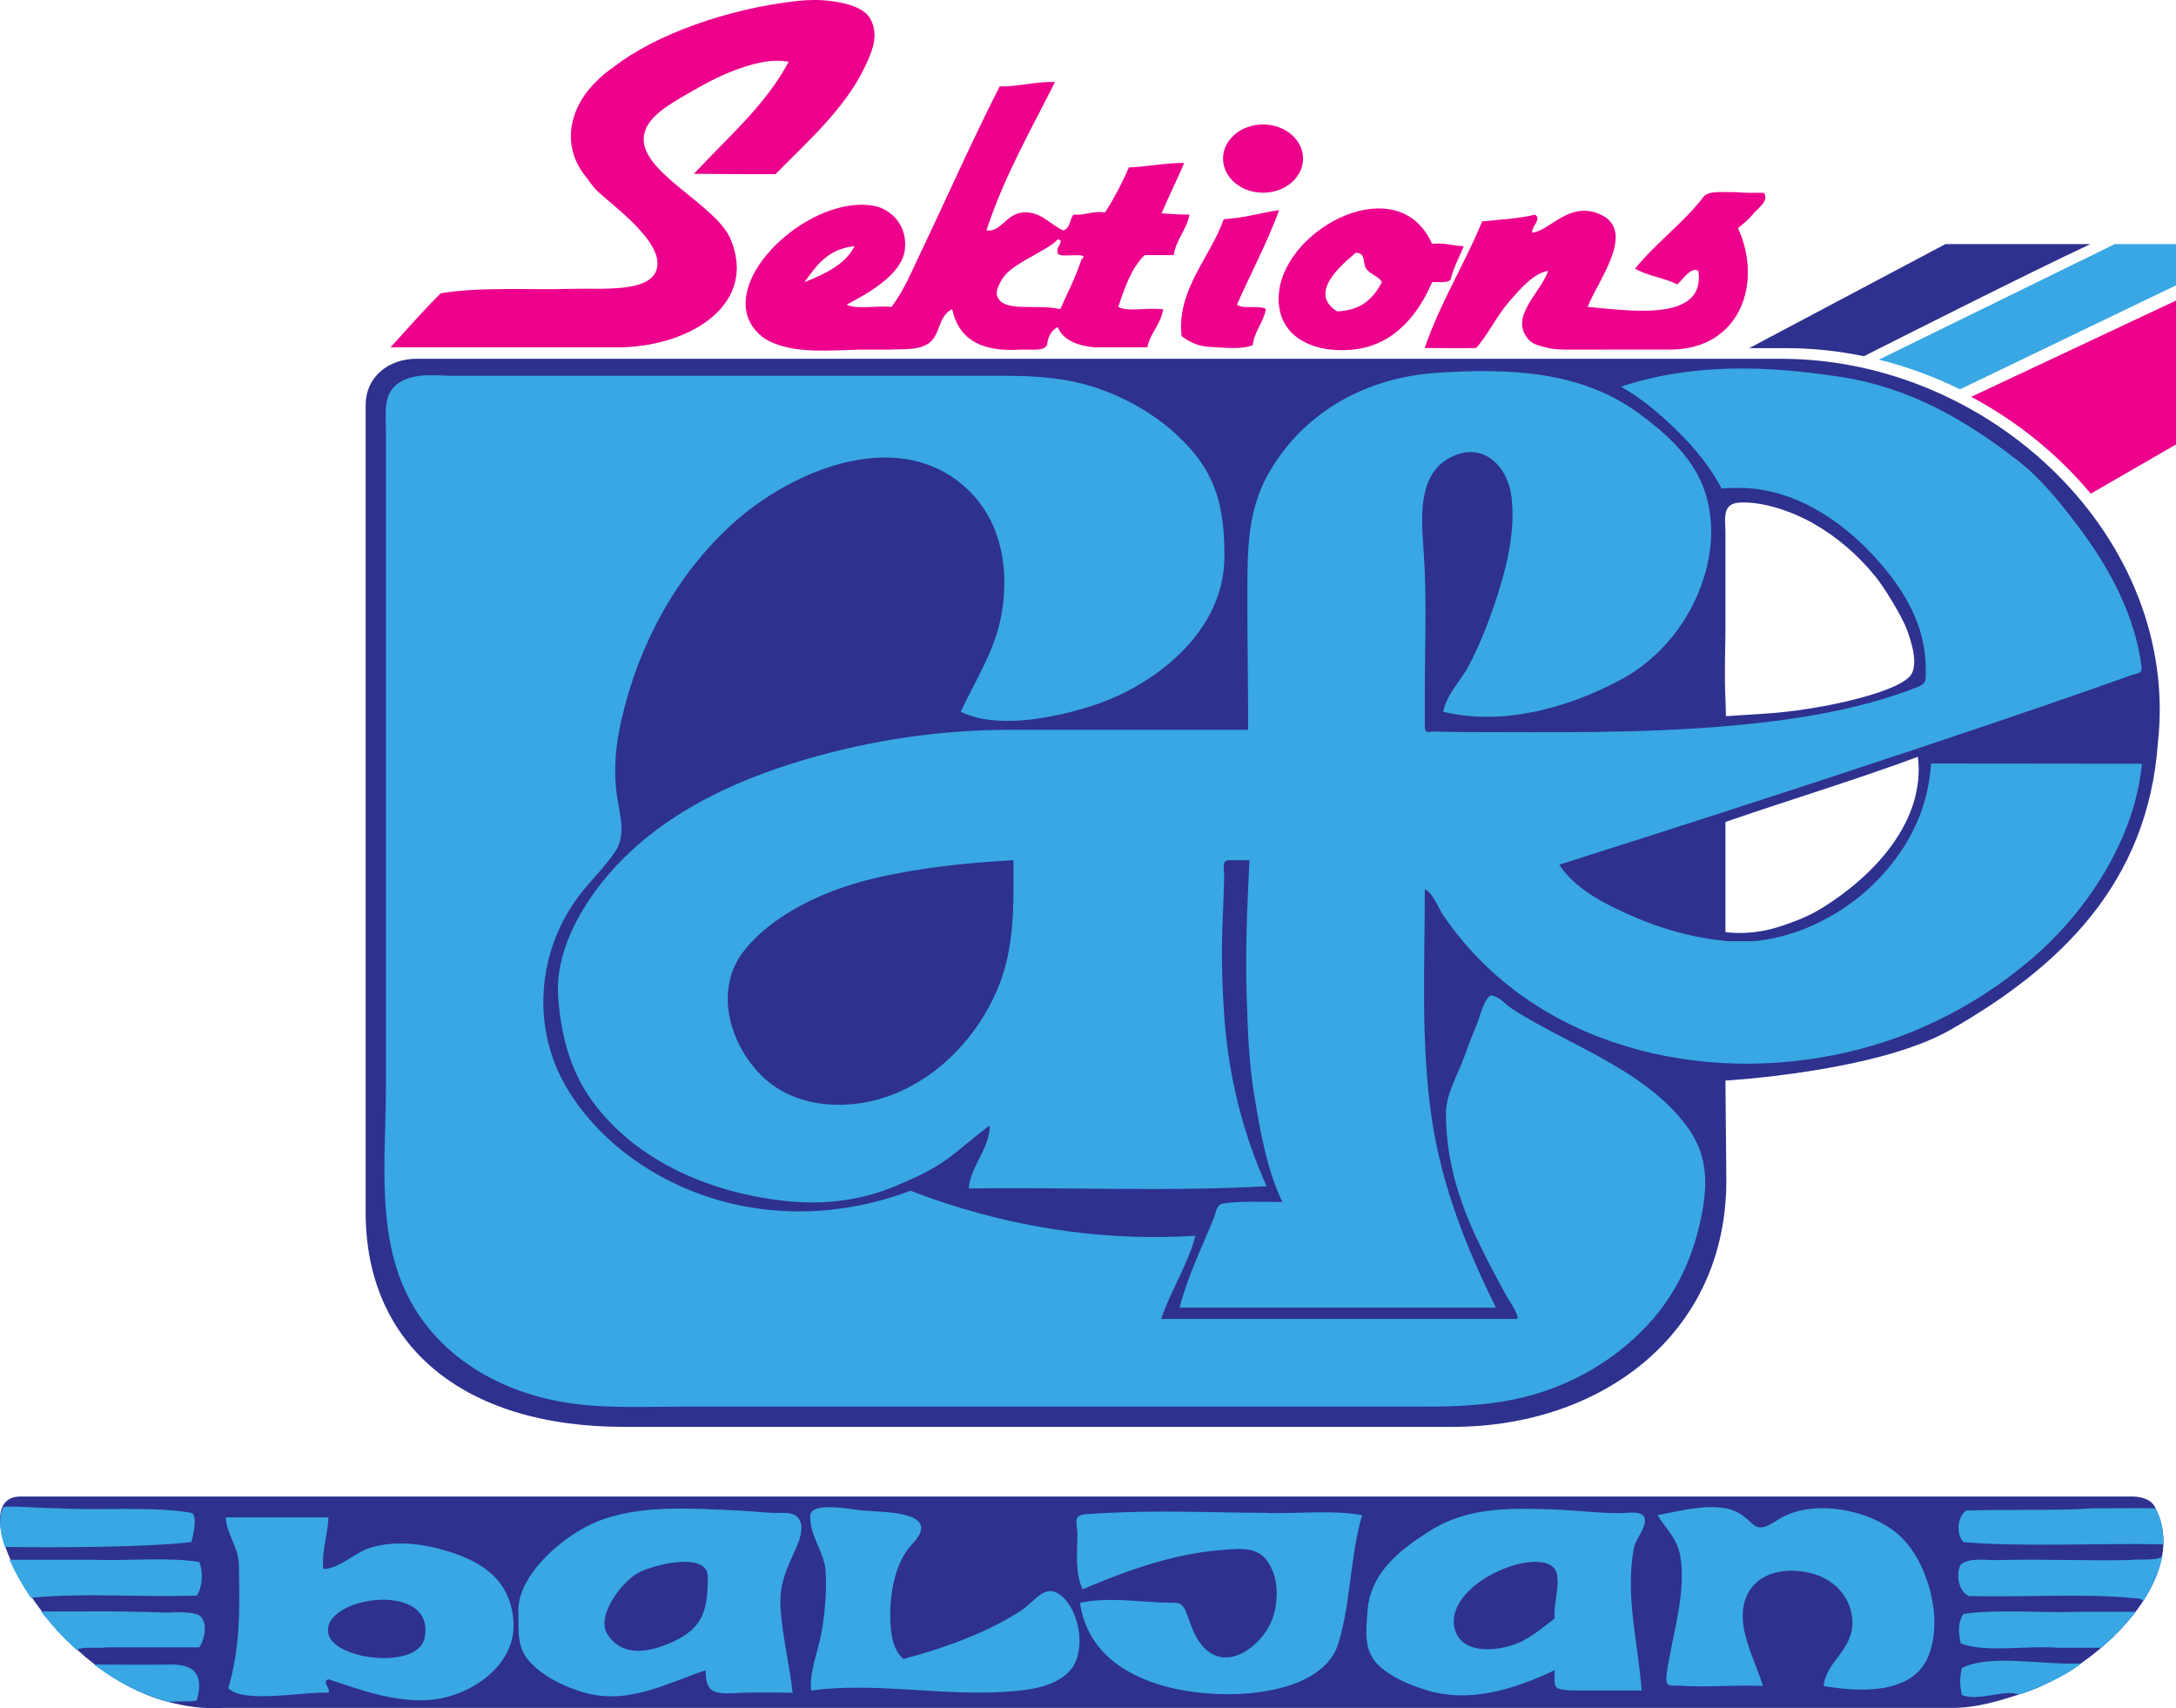<?xml version="1.0" encoding="UTF-8" standalone="no"?>
<!-- Created with Inkscape (http://www.inkscape.org/) -->

<svg
   xmlns:dc="http://purl.org/dc/elements/1.1/"
   xmlns:cc="http://creativecommons.org/ns#"
   xmlns:rdf="http://www.w3.org/1999/02/22-rdf-syntax-ns#"
   xmlns:svg="http://www.w3.org/2000/svg"
   xmlns="http://www.w3.org/2000/svg"
   xmlns:sodipodi="http://sodipodi.sourceforge.net/DTD/sodipodi-0.dtd"
   xmlns:inkscape="http://www.inkscape.org/namespaces/inkscape"
   id="svg3336"
   version="1.1"
   inkscape:version="0.91 r13725"
   xml:space="preserve"
   width="766.311"
   height="601.465"
   viewBox="0 0 766.311 601.465"
   sodipodi:docname="Baljan_Logga.svg"><defs
     id="defs3340"><clipPath
       clipPathUnits="userSpaceOnUse"
       id="clipPath3350"><path
         d="m 0,595.28 841.89,0 L 841.89,0 0,0 0,595.28 Z"
         id="path3352"
         inkscape:connector-curvature="0" /></clipPath></defs><sodipodi:namedview
     pagecolor="#ffffff"
     bordercolor="#666666"
     borderopacity="1"
     objecttolerance="10"
     gridtolerance="10"
     guidetolerance="10"
     inkscape:pageopacity="0"
     inkscape:pageshadow="2"
     inkscape:window-width="1280"
     inkscape:window-height="657"
     id="namedview3338"
     showgrid="false"
     inkscape:zoom="0.65851366"
     inkscape:cx="522.17213"
     inkscape:cy="230.27566"
     inkscape:window-x="-8"
     inkscape:window-y="760"
     inkscape:window-maximized="1"
     inkscape:current-layer="g3344"
     showborder="true"
     fit-margin-top="0"
     fit-margin-left="0"
     fit-margin-right="0"
     fit-margin-bottom="0" /><g
     id="g3344"
     inkscape:groupmode="layer"
     inkscape:label="Baljan_Logga_Färg"
     transform="matrix(1.25,0,0,-1.25,-4.009,743.239)"><g
       id="g3346"
       transform="translate(-112.982,48.594)"><g
         id="g3348"
         clip-path="url(#clipPath3350)"><g
           id="g3354"
           transform="translate(602.299,283.419)"><path
             d="m 0,0 c 8.242,-0.941 14.576,1.167 19.373,3.019 1.596,0.614 2.74,1.082 4.098,1.735 1.373,0.659 2.691,1.385 4.015,2.212 C 41.69,15.851 56.398,31.115 54.229,49.405 36.992,42.988 17.608,37.136 0,31.036 L 0,0 Z M 3.711,120.979 C -1.08,120.625 0,116.092 0,112.745 L 0,98.81 0,84.242 c -0.082,-4.768 -0.185,-9.587 -0.131,-14.046 0.045,-3.621 0.278,-6.766 0.262,-9.356 10.355,0.741 15.807,0.655 27.966,2.899 6.908,1.276 20.39,4.49 23.851,8.325 2.758,3.055 0.183,10.392 -0.692,12.812 -1.502,4.16 -6.559,12.293 -8.914,15.2 -5.231,6.463 -11.293,11.518 -17.828,15.202 -4.912,2.768 -13.627,6.232 -20.803,5.701 M 121.828,53.206 C 118.957,13.839 94.473,-9.708 63.398,-27.503 42.647,-39.387 0,-41.804 0,-41.804 l 0.256,-28.135 c 0,-43.474 -35.395,-69.409 -77.088,-69.409 l -233.463,0 c -45.775,0 -72.8,23.281 -72.8,60.44 l 0,227.39 c 0,7.828 6.314,13.034 14.341,13.034 l 47.087,0 337.267,0 c 59.695,0 112.66,-50.937 106.228,-108.31"
             style="fill:#2e318e;fill-opacity:1;fill-rule:evenodd;stroke:none"
             id="path3356"
             inkscape:connector-curvature="0" /></g><g
           id="g3358"
           transform="translate(325.944,278.352)"><path
             d="m 0,0 c -8.768,-10.896 -4.299,-26.417 4.936,-35.477 9.981,-9.792 26.193,-9.88 38.412,-4.554 12.546,5.468 22.393,16.239 27.779,28.711 5.114,11.841 4.648,24.047 4.648,36.656 C 62.776,24.624 49.527,23.28 36.84,20.305 23.682,17.219 8.688,10.797 0,0 -11.657,-14.486 5.545,6.891 0,0 m 284.523,2.533 c 19.902,1.974 38.85,16.259 46.35,34.804 1.963,4.855 3.039,10.021 3.421,15.235 6.738,0 13.476,-0.007 20.215,-0.016 13.058,-0.017 26.117,-0.042 39.176,-0.042 -1.944,-20.984 -15.331,-41.547 -31.066,-54.967 -12.8,-10.917 -27.651,-19.219 -43.787,-24.123 -40.351,-12.265 -88.619,-4.135 -116.569,29.244 -2.024,2.415 -3.918,4.939 -5.666,7.561 -1.113,1.669 -2.893,6.302 -4.935,6.871 0,-21.354 -1.174,-43.08 1.92,-64.276 2.752,-18.861 9.675,-36.561 18.138,-53.535 l -89.144,0 c 2.185,8.693 6.183,16.719 9.538,24.985 0.612,1.507 0.869,4.046 2.574,4.331 1.693,0.283 3.407,0.41 5.12,0.468 3.91,0.134 7.828,-0.014 11.739,-0.014 -4.451,9.129 -6.413,20.772 -8.035,30.723 -1.484,9.1 -1.757,18.42 -2.047,27.619 -0.398,12.661 0.172,25.289 0.798,37.935 l -5.682,0 c -2.35,0 -1.386,-2.59 -1.431,-4.583 -0.106,-4.684 -0.336,-9.364 -0.508,-14.046 -0.32,-8.685 -0.064,-17.254 0.569,-25.916 1.191,-16.307 5.162,-32.384 11.881,-47.298 -27.954,-1.559 -55.971,-0.208 -83.947,-0.633 0.557,6.418 5.944,11.197 5.944,17.735 -4.085,-2.914 -7.711,-6.282 -11.723,-9.247 -4.531,-3.349 -9.799,-5.706 -14.98,-7.856 -9.657,-4.006 -19.719,-5.251 -30.116,-4.221 -20.898,2.068 -42.578,10.852 -55.276,28.36 -6.208,8.558 -8.827,18.993 -9.501,29.429 -0.773,11.973 5.663,23.876 13.068,32.915 14.242,17.386 35.11,27.397 56.281,33.646 19.002,5.609 38.375,8.452 58.19,8.452 l 66.86,0 c 0,12.939 -0.252,25.877 -0.217,38.816 0.033,12.136 0.002,23.396 6.387,34.147 10.131,17.059 27.644,26.377 47.268,27.614 19.66,1.239 39.949,0.696 56.428,-11.296 7.32,-5.327 14.707,-11.841 18.15,-20.409 3.313,-8.241 3.036,-17.474 0.429,-25.865 C 266.501,92.73 258,82.051 246.548,75.998 231.699,68.15 213.532,63.127 196.863,67.14 c 0.82,4.843 5.026,8.815 7.233,13.07 2.667,5.142 4.894,10.518 6.78,15.991 3.384,9.823 6.471,20.953 5.203,31.444 -1.073,8.871 -8.252,16.02 -17.502,10.986 -9.353,-5.092 -7.795,-18.047 -7.201,-26.853 0.869,-12.906 0.286,-25.992 0.286,-38.924 l 0,-9.643 c 0,-2.442 0.835,-1.609 2.896,-1.645 0.989,-0.016 1.978,-0.034 2.968,-0.053 1.442,-0.029 2.884,-0.074 4.327,-0.075 25.277,-0.017 50.538,-0.492 75.751,1.754 16.34,1.456 32.842,3.88 48.395,9.267 1.494,0.518 2.978,1.065 4.449,1.644 2.657,1.046 2.349,2.078 2.349,4.853 0.002,3.761 -0.546,7.511 -1.647,11.107 -2.447,8 -7.469,14.986 -13.092,21.069 -9.581,10.365 -22.579,18.753 -37.017,19.065 -1.925,0.042 -3.851,-0.011 -5.771,-0.126 -1.062,1.998 -2.251,3.927 -3.544,5.783 -2.347,3.371 -5.032,6.499 -7.924,9.412 -5.026,5.061 -10.65,9.918 -16.863,13.468 20.274,6.73 41.488,5.891 62.007,2.725 18.963,-2.925 34.628,-11.799 49.709,-23.489 6.551,-5.077 11.835,-11.685 16.833,-18.264 7.12,-9.37 13.211,-19.831 16.363,-31.237 0.769,-2.785 1.354,-5.623 1.713,-8.491 0.279,-2.227 -1.016,-1.861 -2.887,-2.53 -1.525,-0.546 -3.051,-1.089 -4.576,-1.631 -6.623,-2.349 -13.258,-4.662 -19.903,-6.949 -12.844,-4.421 -25.72,-8.742 -38.61,-13.029 -32.599,-10.843 -65.296,-21.372 -98.039,-31.769 4.681,-7.084 12.899,-11.079 20.425,-14.414 8.618,-3.82 17.72,-6.279 27.119,-7.123"
             style="fill:#38a7e4;fill-opacity:1;fill-rule:evenodd;stroke:none"
             id="path3360"
             inkscape:connector-curvature="0" /></g><g
           id="g3362"
           transform="translate(322.23,398.164)"><path
             d="m 0,0 c -15.703,-14.415 -26.075,-33.829 -30.86,-54.493 -1.789,-7.725 -2.504,-15.145 -1.187,-23.004 0.814,-4.861 2.291,-10.052 -0.635,-14.492 -2.958,-4.489 -7.049,-8.262 -10.283,-12.568 -11.835,-15.754 -13.549,-37.464 -3.075,-54.6 9.772,-15.986 26.645,-27.036 44.602,-31.668 10.063,-2.595 20.589,-3.208 30.898,-1.946 5.692,0.696 11.311,1.955 16.772,3.703 1.439,0.461 2.868,0.955 4.284,1.481 1.129,-0.434 2.263,-0.858 3.4,-1.273 2.34,-0.853 4.696,-1.665 7.066,-2.433 22.462,-7.275 46.181,-10.496 69.764,-8.96 -2.171,-8.236 -6.927,-15.414 -9.658,-23.436 l 58.468,0 34.393,0 7.201,0 c 1.532,0 -2.369,5.743 -2.667,6.288 -3.077,5.632 -6.127,11.279 -8.819,17.107 -5.178,11.213 -8.342,22.284 -8.342,34.666 0,5.226 3.698,11.563 5.433,16.493 0.998,2.837 2.097,5.62 3.266,8.391 0.782,1.857 2.409,8.59 4.373,8.142 2.243,-0.513 3.658,-2.476 5.5,-3.679 2.261,-1.477 4.593,-2.846 6.952,-4.16 5.368,-2.99 10.884,-5.708 16.285,-8.639 9.562,-5.188 19.189,-11.213 25.824,-20.007 6.525,-8.649 6.236,-17.222 3.945,-27.55 -2.39,-10.775 -7.218,-20.728 -14.794,-28.803 -7.078,-7.545 -15.547,-13.302 -25.126,-17.167 -12.295,-4.962 -24.32,-5.785 -37.425,-5.785 l -167.277,0 -41.82,0 c -11.691,0 -23.578,-0.678 -35.129,1.499 -16.628,3.135 -32.19,11.975 -40.934,26.819 -10.846,18.412 -7.71,41.203 -7.71,61.622 l 0,82.998 0,82.517 0,19.734 c 0,4.815 -0.913,10.16 3.678,13.209 4.481,2.977 10.748,1.966 15.817,1.966 l 21.605,0 82.361,0 41.349,0 c 12.455,0 24.431,0.531 36.337,-3.728 9.965,-3.566 19.125,-9.376 26.042,-17.453 7.612,-8.888 9.046,-18.42 9.046,-29.758 0.03,-21.248 -19.979,-36.872 -38.68,-42.466 -10.326,-3.089 -25.41,-6.145 -35.608,-1.239 4.068,8.741 9.448,17.008 11.322,26.58 2.388,12.194 0.626,25.759 -8.359,35.036 C 48.409,28.752 17.031,15.633 0,0 -16.836,-15.455 7.996,7.34 0,0"
             style="fill:#38a7e4;fill-opacity:1;fill-rule:evenodd;stroke:none"
             id="path3364"
             inkscape:connector-curvature="0" /></g><g
           id="g3366"
           transform="translate(121.952,124.447)"><path
             d="m 0,0 595.043,0 c 1.07,0 4.836,-0.218 6.241,-2.836 10.911,-20.329 -16.761,-46.067 -37.142,-52.571 -5.429,-1.733 -12.579,-4.22 -20.357,-4.135 l -486.582,0 c -6.113,-0.353 -10.94,0.509 -15.37,1.638 C 7.191,-49.078 -17.477,0 0,0"
             style="fill:#2e318e;fill-opacity:1;fill-rule:evenodd;stroke:none"
             id="path3368"
             inkscape:connector-curvature="0" /></g><g
           id="g3370"
           transform="translate(725.659,110.971)"><path
             d="m 0,0 c -18.084,0.415 -39.485,-0.824 -56.335,0.643 -2.125,2.481 -1.665,6.956 0.741,8.868 11.64,0.421 25.217,-0.081 35.659,0.634 5.448,0 17.689,0.134 17.747,-0.05 C -2.084,9.758 0.136,6.667 0,0"
             style="fill:#38a7e4;fill-opacity:1;fill-rule:evenodd;stroke:none"
             id="path3372"
             inkscape:connector-curvature="0" /></g><g
           id="g3374"
           transform="translate(696.066,81.845)"><path
             d="m 0,0 c -8.841,0.697 -21.057,-1.484 -27.485,1.267 -0.665,3.21 -0.881,5.674 0.743,8.233 9.44,1.455 22.015,0.23 32.685,0.634 l 15.86,0 C 18.724,6.291 16.973,4.225 12.081,0 L 0,0 Z"
             style="fill:#38a7e4;fill-opacity:1;fill-rule:evenodd;stroke:none"
             id="path3376"
             inkscape:connector-curvature="0" /></g><g
           id="g3378"
           transform="translate(141.891,106.637)"><path
             d="m 0,0 c 9.933,-0.399 21.758,0.817 30.457,-0.632 1.188,-3.15 0.865,-7.035 -0.74,-9.502 l -1.488,0 c -14.857,-0.421 -31.616,0.872 -45.237,-0.604 -2.295,3.349 -4.318,6.855 -6.02,10.738 L 0,0 Z"
             style="fill:#38a7e4;fill-opacity:1;fill-rule:evenodd;stroke:none"
             id="path3380"
             inkscape:connector-curvature="0" /></g><g
           id="g3382"
           transform="translate(117.531,110.267)"><path
             d="m 0,0 c -1.978,6.072 -1.359,9.469 -0.438,11.127 0.342,0.616 11.169,-0.278 15.876,-0.278 11.14,-0.64 26.469,0.614 37.143,-1.267 2.031,-0.709 0.166,-7.743 0,-8.235 C 36.473,-0.541 0.634,-0.079 0,0"
             style="fill:#38a7e4;fill-opacity:1;fill-rule:evenodd;stroke:none"
             id="path3384"
             inkscape:connector-curvature="0" /></g><g
           id="g3386"
           transform="translate(725.312,107.637)"><path
             d="m 0,0 c -0.514,-3.381 -2.431,-8.326 -5.329,-12.614 -0.166,0.492 -1.509,0.859 -2.373,0.757 -14.116,1.475 -31.447,0.212 -46.802,0.632 -2.709,1.335 -3.732,5.854 -2.227,8.87 2.621,2.049 6.845,1.171 10.401,1.264 12.559,0.33 25.427,-0.247 37.143,0 C -6.929,-0.694 -1.031,-1.443 0,0"
             style="fill:#38a7e4;fill-opacity:1;fill-rule:evenodd;stroke:none"
             id="path3388"
             inkscape:connector-curvature="0" /></g><g
           id="g3390"
           transform="translate(173.071,90.2)"><path
             d="m 0,0 c 1.675,-2.212 0.508,-6.503 -0.74,-8.235 l -26.002,0 c -2.5,-0.401 -7.055,0.349 -8.571,-0.751 -3.621,3.4 -5.176,4.84 -10.087,10.849 6.192,0 12.467,0.036 18.658,0.036 5.695,0 16.118,-0.319 17.128,-0.348 C -8.604,1.521 -1.076,2.247 0,0"
             style="fill:#38a7e4;fill-opacity:1;fill-rule:evenodd;stroke:none"
             id="path3392"
             inkscape:connector-curvature="0" /></g><g
           id="g3394"
           transform="translate(164.192,77.121)"><path
             d="M 0,0 C 8.448,0.134 8.941,-4.569 7.427,-10.134 5.652,-10.519 5.272,-10.261 -0.752,-10.49 -4.813,-9.301 -12.075,-7.109 -21.544,0 -14.361,0 -8.448,-0.134 0,0"
             style="fill:#38a7e4;fill-opacity:1;fill-rule:evenodd;stroke:none"
             id="path3396"
             inkscape:connector-curvature="0" /></g><g
           id="g3398"
           transform="translate(684.96,68.682)"><path
             d="m 0,0 c -3.941,1.551 -11.623,-2.068 -16.052,-0.138 -0.638,3.171 -0.638,4.427 0,7.601 8.095,4.076 22.944,0.724 33.593,1.299 C 13.201,4.837 1.59,0.261 0,0"
             style="fill:#38a7e4;fill-opacity:1;fill-rule:evenodd;stroke:none"
             id="path3400"
             inkscape:connector-curvature="0" /></g><g
           id="g3402"
           transform="translate(359.546,120.481)"><path
             d="m 0,0 c 5.848,-0.477 22.467,-0.187 13.633,-9.439 -5.34,-5.593 -6.601,-15.735 -6.066,-23.135 0.234,-3.245 0.997,-6.984 3.575,-9.229 6.423,1.701 12.771,3.738 18.913,6.283 4.925,2.041 9.739,4.412 14.212,7.325 4.273,2.782 6.945,8.333 11.838,3.805 4.843,-4.481 6.674,-15.688 1.822,-20.862 -4.554,-4.855 -12.719,-5.472 -18.924,-5.832 -17.89,-1.038 -36.054,2.793 -53.863,0.412 -0.464,5.49 2.041,11.132 2.972,16.47 0.935,5.356 1.527,11.902 1.115,17.355 -0.4,5.278 -4.453,9.622 -4.331,15.322 C -15.013,2.746 -3.61,0.293 0,0 7.003,-0.57 -2.284,0.186 0,0"
             style="fill:#38a7e4;fill-opacity:1;fill-rule:evenodd;stroke:none"
             id="path3404"
             inkscape:connector-curvature="0" /></g><g
           id="g3406"
           transform="translate(473.949,119.849)"><path
             d="m 0,0 c 8.622,-0.281 17.448,0.843 25.998,-0.632 -3.421,-11.739 -3.13,-24.283 -6.65,-35.997 -3.345,-11.132 -18.52,-14.024 -28.37,-14.4 -17.702,-0.676 -41.537,4.838 -44.466,25.693 7.601,1.568 15.491,0.406 23.154,0.072 4.779,-0.208 5.583,0.731 7.192,-3.865 0.855,-2.437 1.726,-4.941 3.187,-7.096 6.9,-10.174 18.542,-1.1 21.015,7.411 1.202,4.138 1.282,8.811 -0.44,12.821 -2.806,6.537 -7.609,6.05 -13.967,5.551 -13.881,-1.089 -26.697,-5.667 -39.398,-11.094 -2.261,4.732 -1.487,10.447 -1.487,15.518 0,3.31 -1.439,5.335 2.451,5.635 3.461,0.268 6.953,0.413 10.422,0.543 C -27.61,0.673 -13.762,0 0,0 8.585,-0.28 -5.202,0 0,0"
             style="fill:#38a7e4;fill-opacity:1;fill-rule:evenodd;stroke:none"
             id="path3408"
             inkscape:connector-curvature="0" /></g><g
           id="g3410"
           transform="translate(525.949,87.547)"><path
             d="m 0,0 c 1.702,-8.279 13.536,-6.614 18.915,-3.925 3.41,1.705 6.279,4.195 9.315,6.458 -0.35,4.121 1.332,8.18 0.677,12.286 C 27.351,24.562 -2.766,13.418 0,0 1.091,-5.306 -2.11,10.238 0,0 m -24.515,4.432 c 0.721,10.906 8.98,17.304 17.338,22.637 10.77,6.871 22.321,6.592 34.789,6.203 6.267,-0.195 12.575,-1.053 18.828,-1.074 2.276,-0.007 7.708,1.165 7.214,-2.433 -0.381,-2.774 -2.631,-4.848 -3.137,-7.597 -2.446,-13.272 1.253,-26.687 2.227,-39.905 l -20.058,0 c -5.01,0.462 -4.456,0.503 -4.456,5.7 -11.321,-5.32 -23.918,-9.428 -36.358,-5.529 -4.466,1.4 -9.494,3.466 -12.988,6.675 -4.581,4.208 -3.772,9.678 -3.399,15.323 0.489,7.389 -0.167,-2.528 0,0"
             style="fill:#38a7e4;fill-opacity:1;fill-rule:evenodd;stroke:none"
             id="path3412"
             inkscape:connector-curvature="0" /></g><g
           id="g3414"
           transform="translate(589.581,107.628)"><path
             d="m 0,0 c -0.873,5.075 -3.887,7.476 -6.43,11.589 6.303,1.1 12.872,3.055 19.313,1.898 3.096,-0.554 5.284,-2.321 7.487,-4.419 2.503,-2.383 5.364,0.233 7.936,1.695 9.896,5.629 26.804,2.151 34.496,-5.951 7.402,-7.796 11.409,-23.445 6.857,-33.496 -4.779,-10.555 -19.962,-9.465 -29.29,-7.866 0.779,7.042 8.454,10.194 8.118,18.29 -0.264,6.376 -4.685,11.372 -10.678,13.204 -6.793,2.077 -15.879,1.179 -19.104,-6.13 -3.562,-8.077 2.321,-17.743 4.578,-25.364 -4.732,0.223 -9.473,-0.002 -14.207,-0.08 -2.774,-0.045 -5.555,-0.056 -8.326,0.12 -3.959,0.252 -5.17,-0.729 -4.524,3.791 C -2.318,-22.518 1.774,-10.304 0,0 -0.4,2.328 0.556,-3.227 0,0"
             style="fill:#38a7e4;fill-opacity:1;fill-rule:evenodd;stroke:none"
             id="path3416"
             inkscape:connector-curvature="0" /></g><g
           id="g3418"
           transform="translate(295.657,102.748)"><path
             d="m 0,0 c -4.323,-2.513 -11.621,-11.869 -8.333,-17.094 4.294,-6.822 12.377,-4.943 18.572,-2.056 8.658,4.035 9.647,9.196 9.709,18.21 C 19.997,6.295 4.545,2.637 0,0 -3.851,-2.238 4.25,2.466 0,0 m -33.428,-10.77 c -0.294,10.442 12.499,21.12 21.103,24.947 12.345,5.49 28.083,4.113 41.298,3.556 3.965,-0.167 7.902,-0.81 11.886,-0.632 6.667,0.295 6.242,-4.989 3.868,-10.128 -2.586,-5.601 -4.666,-10.031 -4.311,-16.319 0.451,-7.972 2.55,-16.208 3.414,-24.226 -4.927,0 -9.737,0.203 -14.713,-0.037 -6.787,-0.327 -9.802,-0.614 -9.802,6.371 -12.197,-4.14 -22.73,-10.237 -35.835,-5.78 -4.884,1.662 -9.884,4.126 -13.477,7.914 -4.046,4.267 -3.276,8.875 -3.431,14.334 -0.133,4.721 0.066,-2.321 0,0"
             style="fill:#38a7e4;fill-opacity:1;fill-rule:evenodd;stroke:none"
             id="path3420"
             inkscape:connector-curvature="0" /></g><g
           id="g3422"
           transform="translate(208.741,85.645)"><path
             d="M 0,0 C 1.829,-7.315 25.265,-10.023 27.076,-1.006 30.403,15.559 -2.64,10.566 0,0 1.001,-4.003 -1.227,4.914 0,0 M 50.552,-4.616 C 46.956,-12.26 37.846,-17.412 29.716,-18.37 c -6.59,-0.779 -13.238,0.551 -19.544,2.39 -3.424,0.999 -6.792,2.175 -10.172,3.311 -2.089,-0.724 0.684,-2.425 0,-3.801 -6.557,0.446 -23.794,-3.208 -28.23,1.268 3.476,11.945 3.188,22.586 2.971,34.838 -0.116,6.597 0.104,-5.85 0,0 -0.086,4.877 -3.463,8.553 -3.712,13.3 l 28.971,0 c -0.241,-4.921 -1.949,-9.587 -1.485,-14.569 4.7,0.114 9.09,4.885 13.699,6.149 6.265,1.717 12.766,1.195 18.987,-0.447 11.045,-2.917 20.502,-8.217 20.924,-21.185 0.088,-2.694 -0.495,-5.208 -1.573,-7.5"
             style="fill:#38a7e4;fill-opacity:1;fill-rule:evenodd;stroke:none"
             id="path3424"
             inkscape:connector-curvature="0" /></g><g
           id="g3426"
           transform="translate(671.534,434.218)"><path
             d="m 0,0 c 12.993,-6.919 24.509,-16.253 33.688,-27.277 l 24.016,13.851 0,40.538 L 0,0 Z"
             style="fill:#ec008c;fill-opacity:1;fill-rule:evenodd;stroke:none"
             id="path3428"
             inkscape:connector-curvature="0" /></g><g
           id="g3430"
           transform="translate(469.133,448.791)"><path
             d="M 0,0 C 0.477,4.029 2.996,6.315 3.715,10.136 1.959,11.383 -2.93,9.959 -4.455,11.402 -0.525,20.297 3.998,28.686 7.432,38.005 2.125,37.249 -2.348,35.786 -8.17,35.472 -11.953,24.675 -21.465,15.674 -20.057,2.536 -18.07,1.062 -15.715,-0.266 -12.639,-0.455 -8.549,-0.704 -2.893,-1.331 0,0 m 2.897,42.919 c 6.226,0 11.271,4.304 11.271,9.612 0,5.308 -5.045,9.611 -11.271,9.611 -6.227,0 -11.272,-4.303 -11.272,-9.611 0,-5.308 5.045,-9.612 11.272,-9.612 M -112.171,27.87 c -2.642,-5.139 -8.198,-7.788 -14.117,-10.134 3.322,4.558 6.409,9.316 14.117,10.134 m 57.199,-1.899 c 0.233,-1.797 9.649,0.667 6.686,-1.902 -1.601,-4.967 -3.893,-9.345 -5.942,-13.933 -7.092,1.55 -16.224,-1.138 -17.828,3.8 -0.462,1.421 0.915,4.094 2.227,5.701 3.129,3.832 12.5,7.256 14.857,10.134 1.848,-0.095 0.113,-2.1 0,-2.534 -0.106,-0.407 -0.054,-0.849 0,-1.266 m -80.23,-25.337 c 6.913,-2.894 15.244,-2.204 24.514,-1.901 l 8.171,0 c 4.71,0.153 7.756,-0.071 10.401,1.267 4.432,2.246 3.051,7.955 7.431,10.136 1.653,-7.88 7.447,-12.228 19.313,-11.403 4.854,0 6.305,-0.307 7.429,1.267 0.191,2.373 1.167,4.074 2.971,5.069 1.515,-3.565 5.29,-5.202 10.402,-5.701 l 11.14,0 3.717,0 c 0.854,4.126 3.832,6.443 4.459,10.768 l -0.744,0 c -3.727,0.411 -9.395,-0.83 -11.887,0.632 1.815,5.421 3.625,10.845 7.428,14.569 l 8.174,0 c 0.711,4.461 3.594,7.069 4.455,11.402 -2.92,0.044 -2.92,0.044 -7.867,0.373 1.908,4.494 4.472,9.7 6.383,14.195 -5.715,0.016 -10.147,-1.062 -15.6,-1.267 -1.914,-4.492 -4.154,-8.705 -6.686,-12.669 -3.804,0.498 -5.396,-0.887 -8.915,-0.632 -1.119,-1.37 -0.828,-3.941 -2.972,-4.434 -4.137,2.101 -6.341,5.35 -11.145,5.066 -4.799,-0.283 -6.344,-5.711 -10.398,-5.066 4.952,15.2 12.503,28.187 19.313,41.803 -5.862,0.143 -9.876,-1.291 -15.6,-1.267 -7.853,-15.41 -15.057,-31.765 -22.284,-46.87 -2.452,-5.124 -4.661,-10.586 -8.174,-15.203 -3.972,0.414 -9.89,-0.83 -12.628,0.634 5.631,2.97 15.285,8.206 16.343,15.201 0.992,6.548 -3.427,11.751 -8.915,12.669 -17.077,2.853 -41.078,-18.44 -34.915,-32.304 1.261,-2.836 3.697,-5.082 6.686,-6.334 M 36.402,17.736 c -2.345,-4.334 -5.509,-7.97 -12.629,-8.235 -8.175,5.042 0.838,12.78 5.2,16.47 2.968,0.208 1.941,-2.94 2.972,-4.435 1.172,-1.699 3.502,-2.079 4.457,-3.8 M 7.432,15.203 C 5.992,3.467 15.625,-2.503 28.23,-1.267 c 11.752,1.155 18.59,10.249 22.288,19.003 1.972,0.007 4.244,-0.239 5.199,0.634 0.797,3.544 2.508,6.307 3.713,9.5 -3.164,0.048 -5.196,1.059 -8.912,0.634 C 41.18,49.606 9.67,33.461 7.432,15.203 m 100.287,6.333 c 3.334,-2.011 8.31,-2.626 11.886,-4.433 1.53,1.253 3.842,5.136 5.944,3.801 2.074,-14.496 -19.072,-11.236 -31.203,-10.136 2.842,7.291 13.799,21.295 3.715,25.971 -8.889,4.122 -14.368,-4.633 -19.315,-5.068 -0.277,1.765 2.828,3.854 0.744,5.068 -4.416,-1.093 -9.769,-1.384 -14.857,-1.902 -5.09,-12.339 -11.768,-22.75 -16.19,-35.659 4.832,0 8.922,-0.119 14.479,0 3.051,3.302 5.855,9.058 9.139,12.857 3.154,3.652 7.103,8.283 11.144,8.869 C 81.221,14.756 71.709,7.629 78.002,1.267 c 1.08,-1.091 2.885,-1.474 4.459,-1.899 2.684,-0.723 4.516,-0.635 8.914,-0.635 l 6.686,0 c 6.439,0 12.878,0.035 19.316,0 20.059,-0.105 26.404,18.961 19.312,34.205 1.7,1.315 3.024,2.53 4.664,4.381 1.315,1.482 4.147,3.509 2.661,5.567 -5.608,0.073 -3.19,-0.114 -8.065,0.186 -3.394,-0.063 -7.535,0.514 -8.918,-1.266 -5.658,-7.419 -13.461,-13.013 -19.312,-20.27 m -300.12,-5.7 c 8.793,0.271 22.77,-1.266 24.515,5.7 1.916,7.672 -12.566,17.781 -17.089,22.169 -1.03,1.002 -1.952,2.557 -2.971,3.801 -6.717,8.214 -4.809,18.664 2.228,25.969 0.888,0.92 1.964,1.957 2.791,2.689 0.833,0.742 1.997,1.485 3.151,2.379 11.369,8.78 31.48,16.159 51.26,18.368 3.263,0.364 6.465,0.423 9.658,0 4.434,-0.588 9.349,-1.803 11.142,-5.067 2.557,-4.652 0.299,-9.505 -1.484,-13.301 -5.628,-11.976 -16.443,-21.356 -25.258,-30.404 l -8.174,0 c -3.636,-0.016 8.174,0 -14.808,0.108 9.283,10.031 20.125,19.217 26.696,31.563 -5.274,0.981 -11.002,-0.798 -15.6,-2.534 -4.346,-1.641 -9.11,-4.269 -12.629,-6.335 -5.374,-3.155 -12.363,-6.86 -12.629,-12.668 -0.454,-9.928 20.434,-18.706 24.515,-28.502 7.4,-17.768 -10.308,-29.729 -30.457,-30.403 l -65.374,0 c 5.397,5.904 8.54,9.627 14.113,15.2 10.426,1.879 25.757,0.939 36.404,1.268"
             style="fill:#ec008c;fill-opacity:1;fill-rule:evenodd;stroke:none"
             id="path3432"
             inkscape:connector-curvature="0" /></g><g
           id="g3434"
           transform="translate(712,477.238)"><path
             d="m 0,0 -66.465,-32.543 c 7.941,-1.971 15.599,-4.799 22.836,-8.37 l 60.867,29.3 L 17.238,0 0,0 Z"
             style="fill:#38a7e4;fill-opacity:1;fill-rule:evenodd;stroke:none"
             id="path3436"
             inkscape:connector-curvature="0" /></g><g
           id="g3438"
           transform="translate(619.335,447.929)"><path
             d="m 0,0 c 7.465,0 14.825,-0.787 21.983,-2.27 5.75,2.91 47.035,23.777 63.807,31.579 l -5.199,0 -35.659,0 L -10.346,0 0,0 Z"
             style="fill:#2e318e;fill-opacity:1;fill-rule:evenodd;stroke:none"
             id="path3440"
             inkscape:connector-curvature="0" /></g></g></g></g></svg>